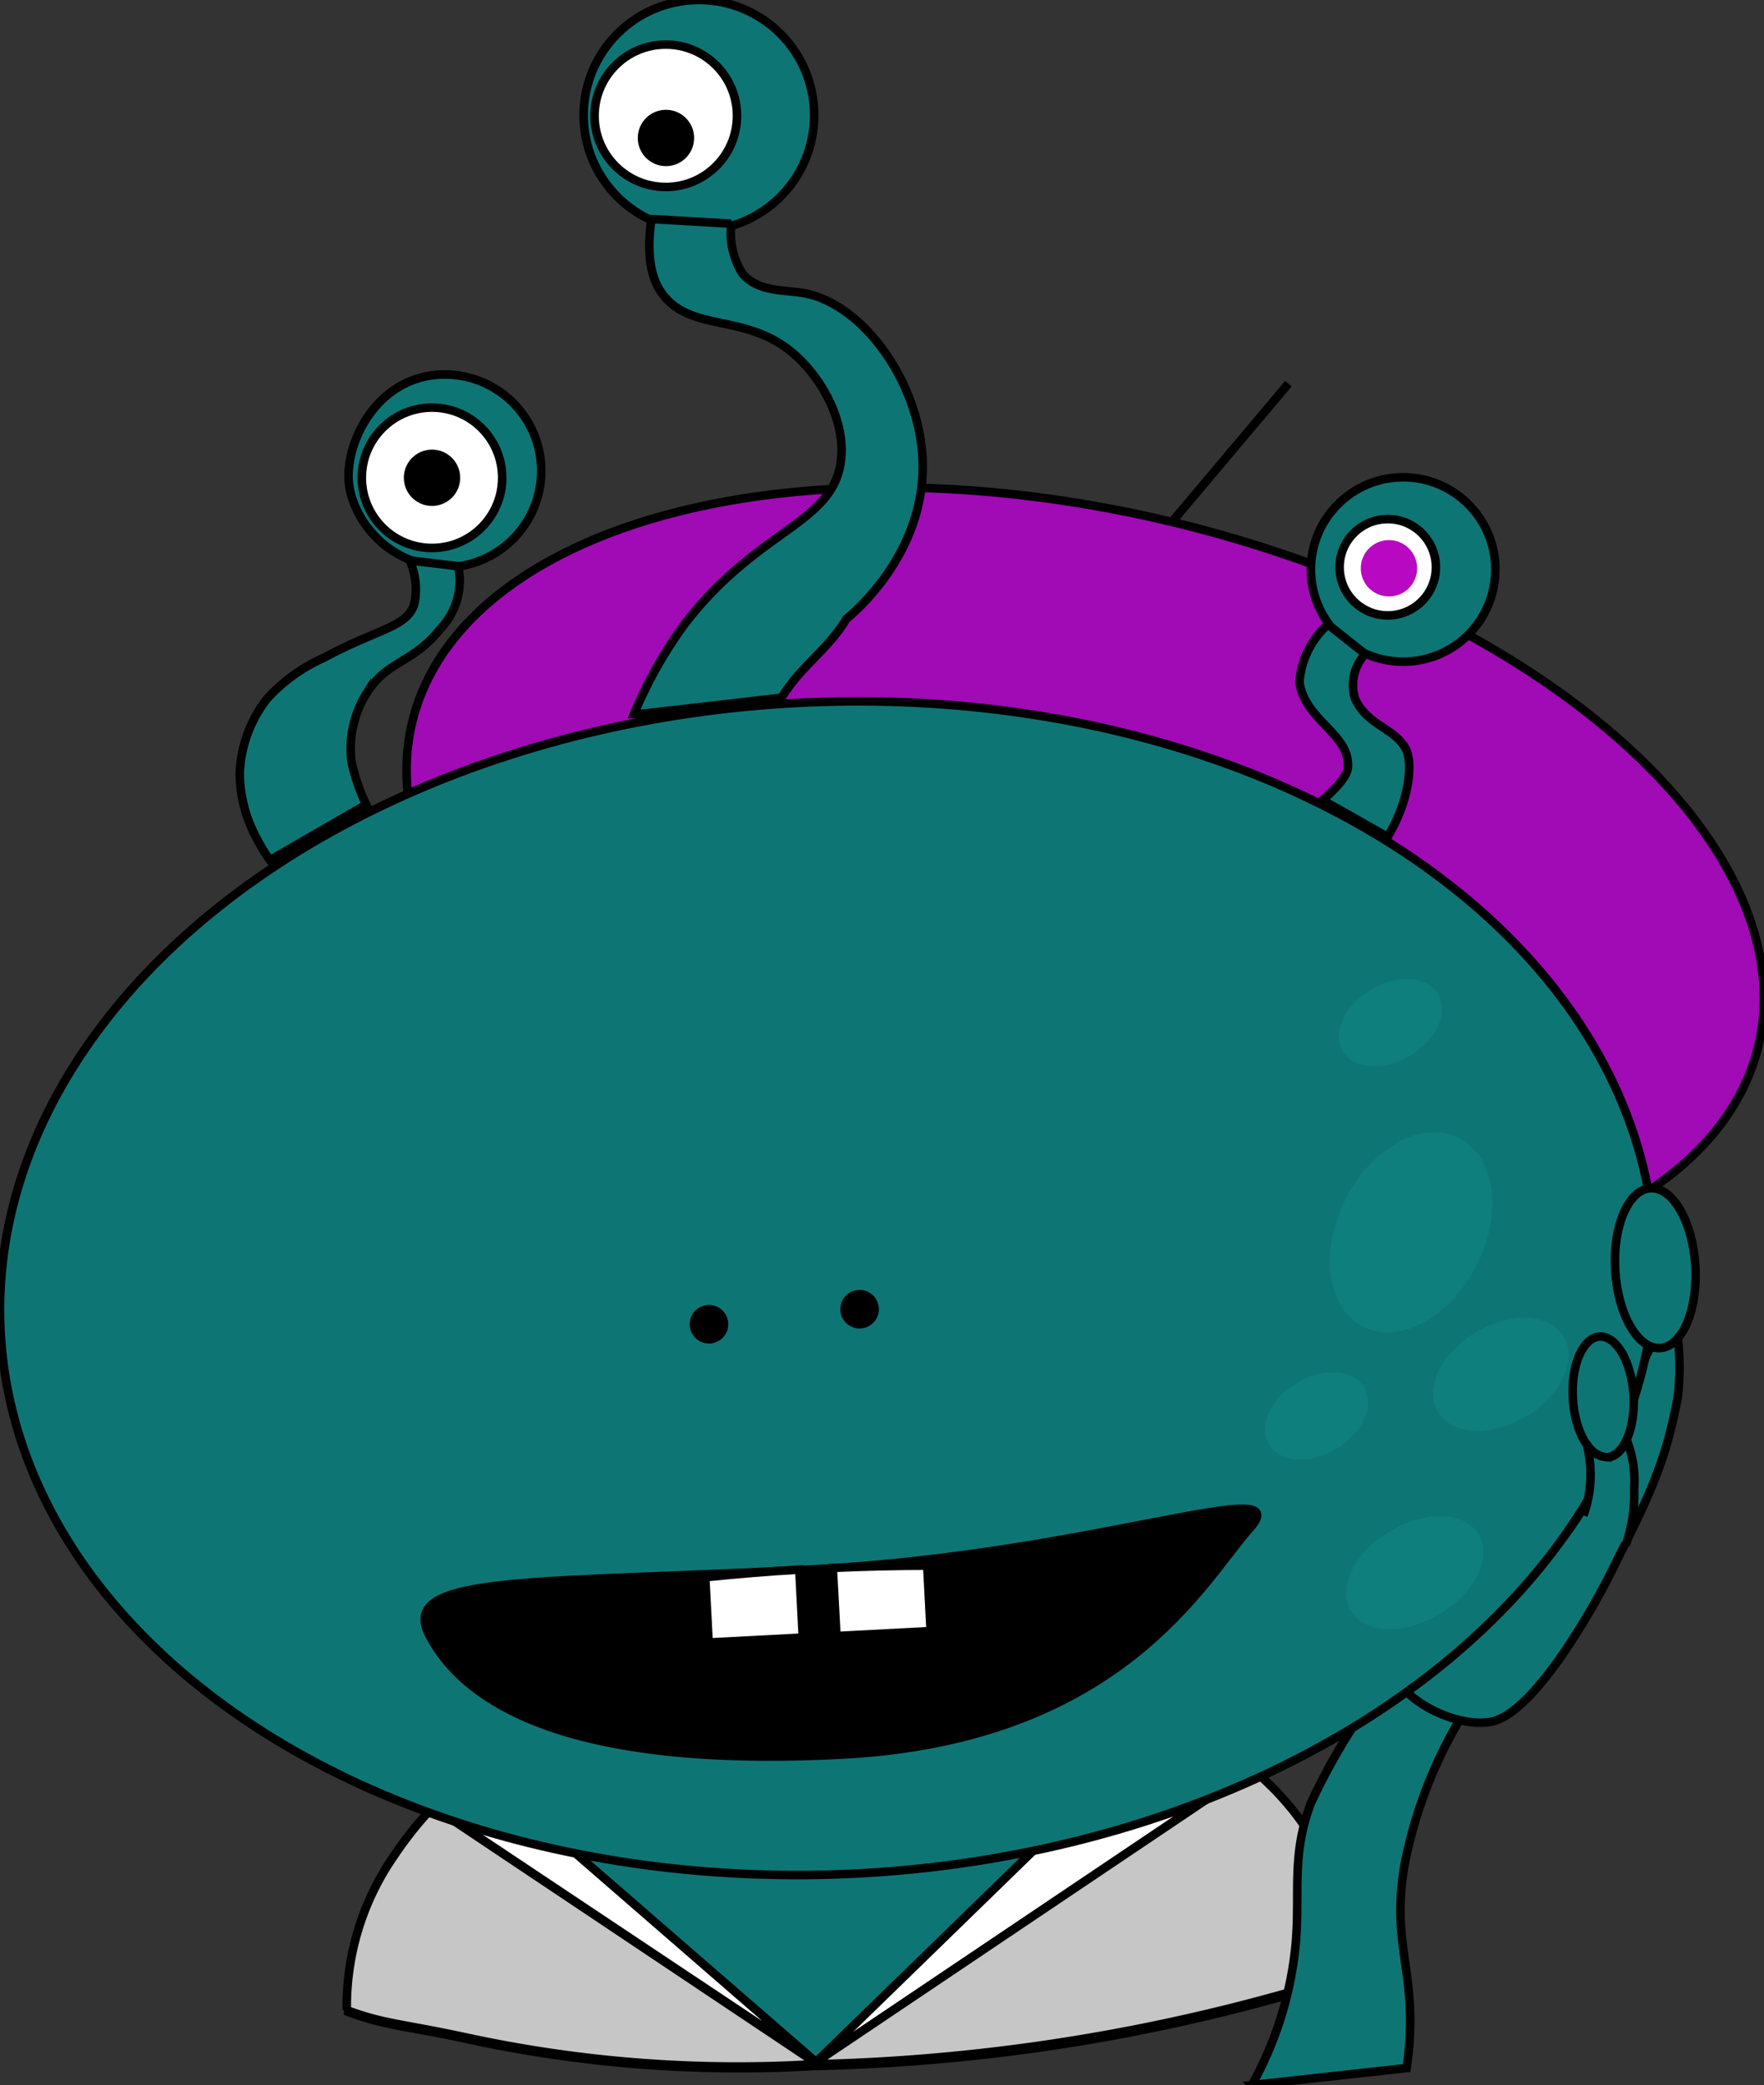 <svg xmlns="http://www.w3.org/2000/svg" viewBox="23.891 9.18 103.302 122.11"><rect x="23.891" y="9.18" width="103.302" height="122.11" fill="#333333" stroke="none"/><defs><style>.cls-1,.cls-10,.cls-11{fill:none;}.cls-1,.cls-2,.cls-3,.cls-4,.cls-5,.cls-9{stroke:#000;}.cls-1,.cls-10,.cls-11,.cls-2,.cls-3,.cls-4,.cls-5,.cls-6,.cls-7,.cls-8,.cls-9{stroke-miterlimit:10;}.cls-1,.cls-2,.cls-3,.cls-4,.cls-5,.cls-6,.cls-7,.cls-8,.cls-9{stroke-width:0.5px;}.cls-2{fill:#a00bb5;}.cls-3{fill:#0e7575;}.cls-4{fill:#fff;}.cls-5{fill:#c6c6c6;}.cls-6{fill:#0e7f7c;stroke:#0e7f7c;}.cls-7{fill:#b808c1;}.cls-7,.cls-8{stroke:#fff;}.cls-10{stroke:#550593;stroke-width:10px;}.cls-11{stroke:#8100cc;stroke-width:2px;}</style></defs><g id="Layer_2" data-name="Layer 2"><g id="characters"><line class="cls-1" x1="92.29" y1="40.02" x2="99.34" y2="31.65"></line><ellipse class="cls-2" cx="87.44" cy="60.95" rx="21.81" ry="40.54" transform="translate(7.73 131.71) rotate(-76.47)"></ellipse><path class="cls-3" d="M47.09,117.91c4.52-6.82,14.19-11.84,25.62-12.45,16.26-.85,29.91,7.54,30.5,18.74,0,.19,0,.37,0,.56-2.47.94.8-.1-3.62,1.17a110.22,110.22,0,0,1-28,4.24,75.09,75.09,0,0,1-20.31-1.57c-3.85-.83-4.73-.76-7-1.6A15.48,15.48,0,0,1,47.09,117.91Z"></path><path class="cls-3" d="M49.21,115l22.47,15,25.55-17.19,0,0c-5.59-5-14.6-7.94-24.59-7.41-9.79.52-18.3,4.28-23.38,9.63"></path><polygon class="cls-4" points="87.98 114.08 71.68 129.94 97.23 112.75 87.98 114.08"></polygon><polygon class="cls-4" points="54.93 115.4 71.68 129.94 49.21 114.96 54.93 115.4"></polygon><path class="cls-5" d="M71.68,129.94l25.53-17.17a16.29,16.29,0,0,1,5.9,11.33c0,.19,0,.37,0,.56-2.47.94.8-.1-3.61,1.17a110.83,110.83,0,0,1-28,4.24,75,75,0,0,1-20.3-1.57c-3.86-.83-4.74-.77-7-1.6A15.48,15.48,0,0,1,47,117.81,21.24,21.24,0,0,1,49.25,115l22.43,15"></path><path class="cls-3" d="M103.77,102.3l0,0a5.17,5.17,0,0,1,5.32-2.26c3,.53,3.89,4.43,3.93,4.56a43.12,43.12,0,0,0-3.32,4.75,26.65,26.65,0,0,0-3.55,9c-.87,5,.9,6.37.12,11.94l-9.07,1h0A21.07,21.07,0,0,0,99.77,123c.26-3-.27-5.14.88-8.2a35.86,35.86,0,0,1,3.83-6.44C103.43,106.74,102.81,103.93,103.77,102.3Z"></path><path class="cls-3" d="M116.81,103.85c-2.43,4.08-4.32,5.92-5.59,6.16-2,.37-5.07-1.16-5.7-2.83a24.67,24.67,0,0,0,3.63-2,25.46,25.46,0,0,0,7.48-7.71c-.71-3.52.53-6.18,1.17-6.7.24-.19.92-.6,2-1.45.39-.31.63-1.19.83-1.28a1.3,1.3,0,0,0,.44,0,1.51,1.51,0,0,0,1.06-.6,14.39,14.39,0,0,1,0,3.64c-.6,3.1-1.26,5-3.51,9.39C118,101.78,117.39,102.88,116.81,103.85Z"></path><ellipse class="cls-3" cx="72.36" cy="84.62" rx="48.5" ry="34.32" transform="translate(-4.36 3.93) rotate(-3.02)"></ellipse><circle class="cls-3" cx="106.06" cy="42.53" r="5.4"></circle><circle class="cls-3" cx="64.82" cy="15.93" r="6.75"></circle><path class="cls-3" d="M55.58,36.46a5.66,5.66,0,0,1-5.35,5.94,5.9,5.9,0,0,1-5.65-3.85,4.55,4.55,0,0,1-.28-1.49c0-2.34,1.81-5.75,5.34-5.94A5.65,5.65,0,0,1,55.58,36.46Z"></path><path class="cls-3" d="M38.93,58.29a8.14,8.14,0,0,1-1-3.81,7.57,7.57,0,0,1,1.61-4.39,10,10,0,0,1,3.32-2.39C46,46,47.67,45.94,48.14,44.6A4.11,4.11,0,0,0,47.88,42l2.84.34a4.05,4.05,0,0,1-1,3.62c-1.68,2.12-3.13,1.86-4.35,3.8a6.14,6.14,0,0,0-.9,4,11,11,0,0,0,.87,2.54L39.7,59.55A9.74,9.74,0,0,1,38.93,58.29Z"></path><path class="cls-3" d="M61.32,51l-.3,0a25.33,25.33,0,0,1,3-5.32c4.25-5.49,8.51-5.8,9.09-9.34.41-2.47-1.19-5.21-2.93-6.6-2.75-2.22-5.9-1.09-7.55-3.42-.89-1.24-.76-3.17-.59-4.3l.24,0,4.44.26a4.49,4.49,0,0,0,.64,2.91c.92,1.11,2.46.95,3.63,1.16,3.32.62,6.39,4.8,6.87,9,.68,5.94-4.1,9.83-4.39,10.06-1.17,1.91-2.64,2.72-3.81,4.63Z"></path><path class="cls-3" d="M102.15,56.49l3,1.7c1.34-2.23,1.45-4.35,1.09-5.1-.63-1.28-2.27-1.39-3-3a2.68,2.68,0,0,1,.6-2.61l-2.18-1.73a5,5,0,0,0-1.67,3.4c.34,2.23,2.92,3,2.84,4.9,0,.68-1,1.55-1.49,2Z"></path><ellipse class="cls-3" cx="120.83" cy="83.45" rx="2.35" ry="4.69" transform="translate(-4.82 7.44) rotate(-3.46)"></ellipse><ellipse class="cls-6" cx="111.78" cy="89.67" rx="4.04" ry="2.62" transform="translate(-30.18 70.13) rotate(-30.9)"></ellipse><ellipse class="cls-3" cx="117.78" cy="90.99" rx="1.78" ry="3.54" transform="translate(-5.28 7.27) rotate(-3.46)"></ellipse><path class="cls-3" d="M119.1,99.65a9,9,0,0,0,.49-3.26,6.63,6.63,0,0,0-.43-2.87c-.28.59-.68,1-1.14,1a1.44,1.44,0,0,1-1.22-.81,7.13,7.13,0,0,1-.18,4.22"></path><circle class="cls-4" cx="49.19" cy="37.16" r="4.11"></circle><circle class="cls-4" cx="62.88" cy="15.96" r="4.17"></circle><circle class="cls-4" cx="105.16" cy="42.4" r="2.82"></circle><circle class="cls-7" cx="105.23" cy="42.46" r="1.9"></circle><circle class="cls-8" cx="49.19" cy="37.16" r="1.9"></circle><circle class="cls-8" cx="62.89" cy="17.26" r="1.9"></circle><path class="cls-9" d="M97.05,98.71c-2.68,3-7.51,12.36-23.8,13.22S51,108.8,49,104.88c-1.76-3.52,6.31-2.94,22.6-3.8S100.08,95.34,97.05,98.71Z"></path><path class="cls-4" d="M72.87,104.91,72.66,101c1.85-.08,3.7-.13,5.53-.13l.2,3.83-5.52.29Z"></path><path class="cls-4" d="M70.9,105l-.2-3.9c-1.86.11-3.7.26-5.51.45l.2,3.82,5.52-.29Z"></path><ellipse class="cls-6" cx="100.99" cy="92.11" rx="3" ry="2" transform="translate(-32.97 64.93) rotate(-30.9)"></ellipse><ellipse class="cls-6" cx="106.52" cy="81.34" rx="5.95" ry="4.05" transform="translate(-14.29 139.37) rotate(-63.02)"></ellipse><circle class="cls-9" cx="65.41" cy="86.73" r="0.88"></circle><circle class="cls-9" cx="74.23" cy="85.85" r="0.88"></circle><ellipse class="cls-6" cx="105.31" cy="69.07" rx="3" ry="2" transform="translate(-20.52 63.89) rotate(-30.9)"></ellipse><ellipse class="cls-6" cx="106.74" cy="101.28" rx="4.11" ry="2.58" transform="translate(-36.86 69.19) rotate(-30.9)"></ellipse></g></g></svg>